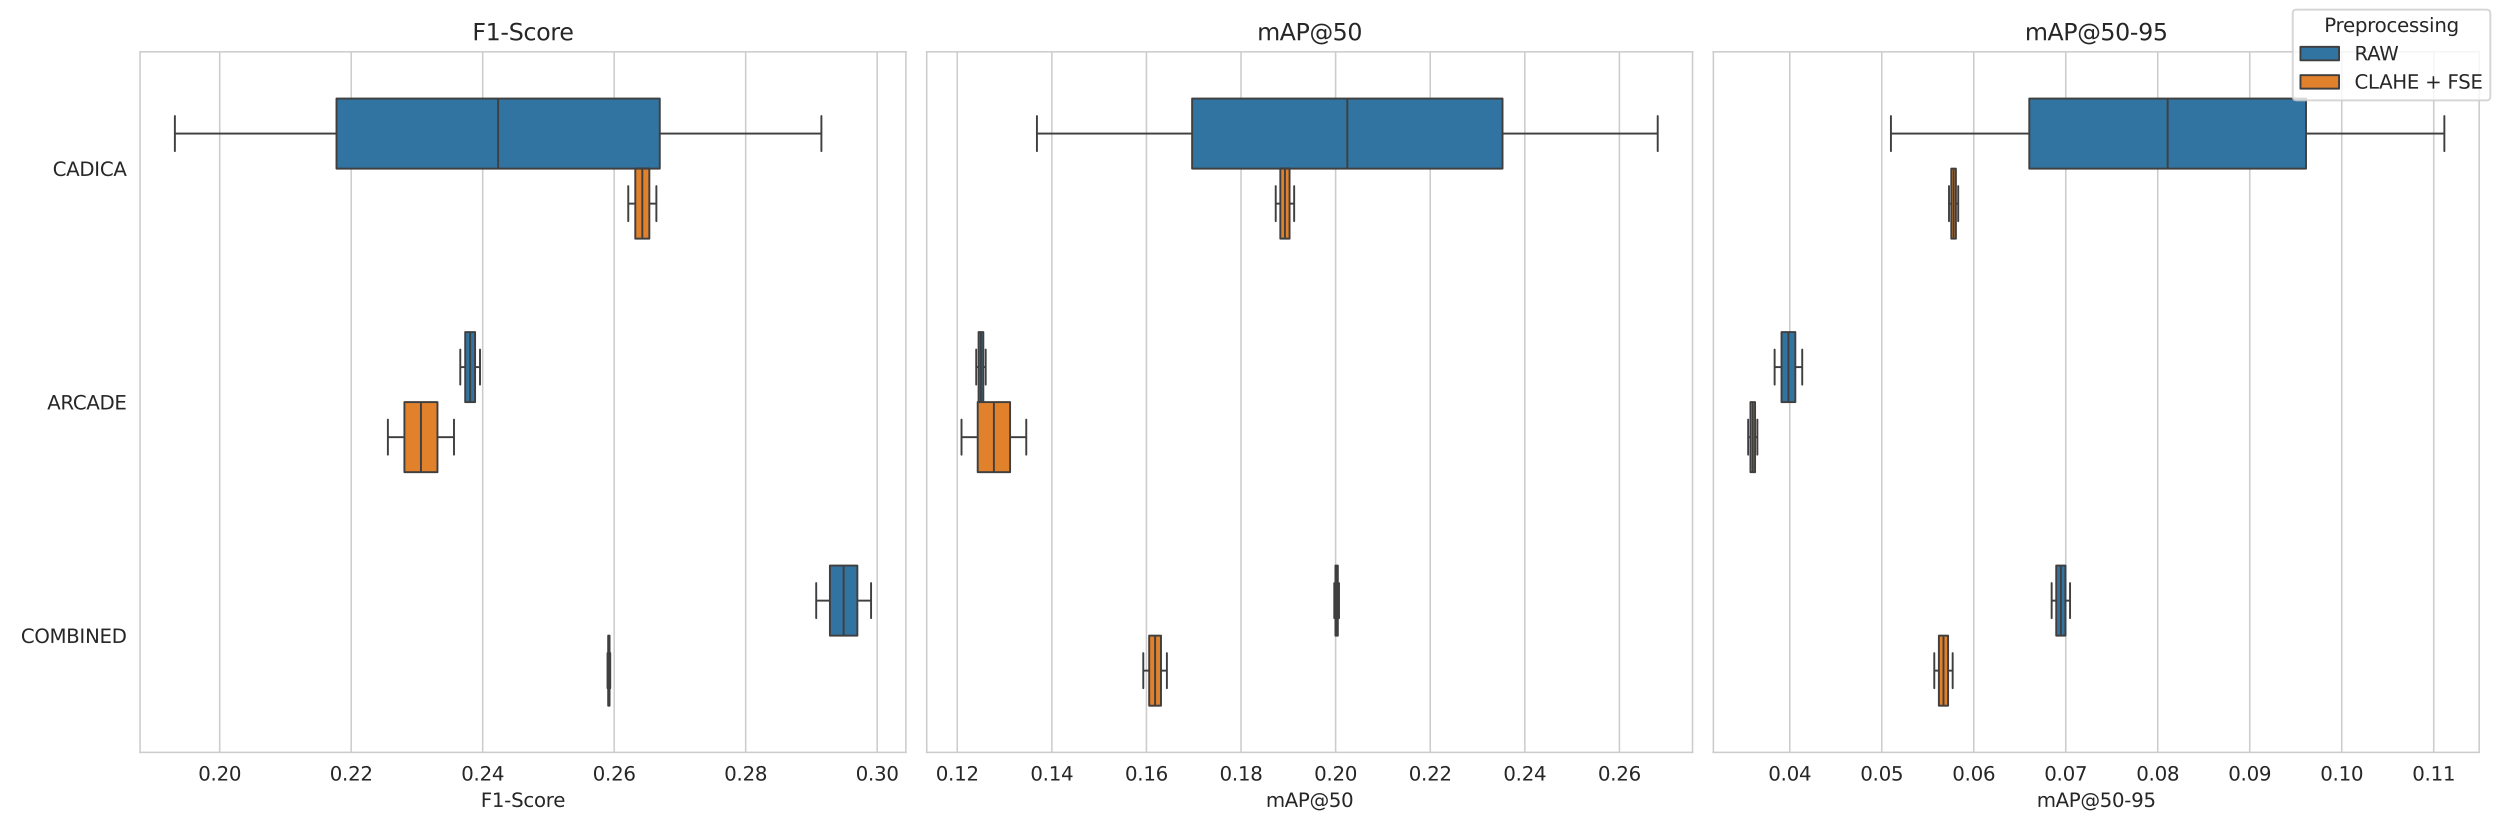 <?xml version="1.0" encoding="utf-8" standalone="no"?>
<!DOCTYPE svg PUBLIC "-//W3C//DTD SVG 1.1//EN"
  "http://www.w3.org/Graphics/SVG/1.1/DTD/svg11.dtd">
<svg xmlns:xlink="http://www.w3.org/1999/xlink" width="1296pt" height="432pt" viewBox="0 0 1296 432" xmlns="http://www.w3.org/2000/svg" version="1.1">
 <defs>
  <style type="text/css">*{stroke-linejoin: round; stroke-linecap: butt}</style>
 </defs>
 <g id="figure_1">
  <g id="patch_1">
   <path d="M 0 432 
L 1296 432 
L 1296 0 
L 0 0 
z
" style="fill: #ffffff"/>
  </g>
  <g id="axes_1">
   <g id="patch_2">
    <path d="M 72.61 390.04 
L 469.607 390.04 
L 469.607 26.88 
L 72.61 26.88 
z
" style="fill: #ffffff"/>
   </g>
   <g id="matplotlib.axis_1">
    <g id="xtick_1">
     <g id="line2d_1">
      <path d="M 113.894 390.04 
L 113.894 26.88 
" clip-path="url(#p08ee25ffa3)" style="fill: none; stroke: #cccccc; stroke-width: 0.8; stroke-linecap: round"/>
     </g>
     <g id="text_1">
      <!-- 0.20 -->
      <g style="fill: #262626" transform="translate(102.761 404.638) scale(0.1 -0.1)">
       <defs>
        <path id="DejaVuSans-30" d="M 2034 4250 
Q 1547 4250 1301 3770 
Q 1056 3291 1056 2328 
Q 1056 1369 1301 889 
Q 1547 409 2034 409 
Q 2525 409 2770 889 
Q 3016 1369 3016 2328 
Q 3016 3291 2770 3770 
Q 2525 4250 2034 4250 
z
M 2034 4750 
Q 2819 4750 3233 4129 
Q 3647 3509 3647 2328 
Q 3647 1150 3233 529 
Q 2819 -91 2034 -91 
Q 1250 -91 836 529 
Q 422 1150 422 2328 
Q 422 3509 836 4129 
Q 1250 4750 2034 4750 
z
" transform="scale(0.016)"/>
        <path id="DejaVuSans-2e" d="M 684 794 
L 1344 794 
L 1344 0 
L 684 0 
L 684 794 
z
" transform="scale(0.016)"/>
        <path id="DejaVuSans-32" d="M 1228 531 
L 3431 531 
L 3431 0 
L 469 0 
L 469 531 
Q 828 903 1448 1529 
Q 2069 2156 2228 2338 
Q 2531 2678 2651 2914 
Q 2772 3150 2772 3378 
Q 2772 3750 2511 3984 
Q 2250 4219 1831 4219 
Q 1534 4219 1204 4116 
Q 875 4013 500 3803 
L 500 4441 
Q 881 4594 1212 4672 
Q 1544 4750 1819 4750 
Q 2544 4750 2975 4387 
Q 3406 4025 3406 3419 
Q 3406 3131 3298 2873 
Q 3191 2616 2906 2266 
Q 2828 2175 2409 1742 
Q 1991 1309 1228 531 
z
" transform="scale(0.016)"/>
       </defs>
       <use xlink:href="#DejaVuSans-30"/>
       <use xlink:href="#DejaVuSans-2e" transform="translate(63.623 0)"/>
       <use xlink:href="#DejaVuSans-32" transform="translate(95.41 0)"/>
       <use xlink:href="#DejaVuSans-30" transform="translate(159.033 0)"/>
      </g>
     </g>
    </g>
    <g id="xtick_2">
     <g id="line2d_2">
      <path d="M 182.059 390.04 
L 182.059 26.88 
" clip-path="url(#p08ee25ffa3)" style="fill: none; stroke: #cccccc; stroke-width: 0.8; stroke-linecap: round"/>
     </g>
     <g id="text_2">
      <!-- 0.22 -->
      <g style="fill: #262626" transform="translate(170.926 404.638) scale(0.1 -0.1)">
       <use xlink:href="#DejaVuSans-30"/>
       <use xlink:href="#DejaVuSans-2e" transform="translate(63.623 0)"/>
       <use xlink:href="#DejaVuSans-32" transform="translate(95.41 0)"/>
       <use xlink:href="#DejaVuSans-32" transform="translate(159.033 0)"/>
      </g>
     </g>
    </g>
    <g id="xtick_3">
     <g id="line2d_3">
      <path d="M 250.225 390.04 
L 250.225 26.88 
" clip-path="url(#p08ee25ffa3)" style="fill: none; stroke: #cccccc; stroke-width: 0.8; stroke-linecap: round"/>
     </g>
     <g id="text_3">
      <!-- 0.24 -->
      <g style="fill: #262626" transform="translate(239.092 404.638) scale(0.1 -0.1)">
       <defs>
        <path id="DejaVuSans-34" d="M 2419 4116 
L 825 1625 
L 2419 1625 
L 2419 4116 
z
M 2253 4666 
L 3047 4666 
L 3047 1625 
L 3713 1625 
L 3713 1100 
L 3047 1100 
L 3047 0 
L 2419 0 
L 2419 1100 
L 313 1100 
L 313 1709 
L 2253 4666 
z
" transform="scale(0.016)"/>
       </defs>
       <use xlink:href="#DejaVuSans-30"/>
       <use xlink:href="#DejaVuSans-2e" transform="translate(63.623 0)"/>
       <use xlink:href="#DejaVuSans-32" transform="translate(95.41 0)"/>
       <use xlink:href="#DejaVuSans-34" transform="translate(159.033 0)"/>
      </g>
     </g>
    </g>
    <g id="xtick_4">
     <g id="line2d_4">
      <path d="M 318.39 390.04 
L 318.39 26.88 
" clip-path="url(#p08ee25ffa3)" style="fill: none; stroke: #cccccc; stroke-width: 0.8; stroke-linecap: round"/>
     </g>
     <g id="text_4">
      <!-- 0.26 -->
      <g style="fill: #262626" transform="translate(307.257 404.638) scale(0.1 -0.1)">
       <defs>
        <path id="DejaVuSans-36" d="M 2113 2584 
Q 1688 2584 1439 2293 
Q 1191 2003 1191 1497 
Q 1191 994 1439 701 
Q 1688 409 2113 409 
Q 2538 409 2786 701 
Q 3034 994 3034 1497 
Q 3034 2003 2786 2293 
Q 2538 2584 2113 2584 
z
M 3366 4563 
L 3366 3988 
Q 3128 4100 2886 4159 
Q 2644 4219 2406 4219 
Q 1781 4219 1451 3797 
Q 1122 3375 1075 2522 
Q 1259 2794 1537 2939 
Q 1816 3084 2150 3084 
Q 2853 3084 3261 2657 
Q 3669 2231 3669 1497 
Q 3669 778 3244 343 
Q 2819 -91 2113 -91 
Q 1303 -91 875 529 
Q 447 1150 447 2328 
Q 447 3434 972 4092 
Q 1497 4750 2381 4750 
Q 2619 4750 2861 4703 
Q 3103 4656 3366 4563 
z
" transform="scale(0.016)"/>
       </defs>
       <use xlink:href="#DejaVuSans-30"/>
       <use xlink:href="#DejaVuSans-2e" transform="translate(63.623 0)"/>
       <use xlink:href="#DejaVuSans-32" transform="translate(95.41 0)"/>
       <use xlink:href="#DejaVuSans-36" transform="translate(159.033 0)"/>
      </g>
     </g>
    </g>
    <g id="xtick_5">
     <g id="line2d_5">
      <path d="M 386.556 390.04 
L 386.556 26.88 
" clip-path="url(#p08ee25ffa3)" style="fill: none; stroke: #cccccc; stroke-width: 0.8; stroke-linecap: round"/>
     </g>
     <g id="text_5">
      <!-- 0.28 -->
      <g style="fill: #262626" transform="translate(375.423 404.638) scale(0.1 -0.1)">
       <defs>
        <path id="DejaVuSans-38" d="M 2034 2216 
Q 1584 2216 1326 1975 
Q 1069 1734 1069 1313 
Q 1069 891 1326 650 
Q 1584 409 2034 409 
Q 2484 409 2743 651 
Q 3003 894 3003 1313 
Q 3003 1734 2745 1975 
Q 2488 2216 2034 2216 
z
M 1403 2484 
Q 997 2584 770 2862 
Q 544 3141 544 3541 
Q 544 4100 942 4425 
Q 1341 4750 2034 4750 
Q 2731 4750 3128 4425 
Q 3525 4100 3525 3541 
Q 3525 3141 3298 2862 
Q 3072 2584 2669 2484 
Q 3125 2378 3379 2068 
Q 3634 1759 3634 1313 
Q 3634 634 3220 271 
Q 2806 -91 2034 -91 
Q 1263 -91 848 271 
Q 434 634 434 1313 
Q 434 1759 690 2068 
Q 947 2378 1403 2484 
z
M 1172 3481 
Q 1172 3119 1398 2916 
Q 1625 2713 2034 2713 
Q 2441 2713 2670 2916 
Q 2900 3119 2900 3481 
Q 2900 3844 2670 4047 
Q 2441 4250 2034 4250 
Q 1625 4250 1398 4047 
Q 1172 3844 1172 3481 
z
" transform="scale(0.016)"/>
       </defs>
       <use xlink:href="#DejaVuSans-30"/>
       <use xlink:href="#DejaVuSans-2e" transform="translate(63.623 0)"/>
       <use xlink:href="#DejaVuSans-32" transform="translate(95.41 0)"/>
       <use xlink:href="#DejaVuSans-38" transform="translate(159.033 0)"/>
      </g>
     </g>
    </g>
    <g id="xtick_6">
     <g id="line2d_6">
      <path d="M 454.721 390.04 
L 454.721 26.88 
" clip-path="url(#p08ee25ffa3)" style="fill: none; stroke: #cccccc; stroke-width: 0.8; stroke-linecap: round"/>
     </g>
     <g id="text_6">
      <!-- 0.30 -->
      <g style="fill: #262626" transform="translate(443.588 404.638) scale(0.1 -0.1)">
       <defs>
        <path id="DejaVuSans-33" d="M 2597 2516 
Q 3050 2419 3304 2112 
Q 3559 1806 3559 1356 
Q 3559 666 3084 287 
Q 2609 -91 1734 -91 
Q 1441 -91 1130 -33 
Q 819 25 488 141 
L 488 750 
Q 750 597 1062 519 
Q 1375 441 1716 441 
Q 2309 441 2620 675 
Q 2931 909 2931 1356 
Q 2931 1769 2642 2001 
Q 2353 2234 1838 2234 
L 1294 2234 
L 1294 2753 
L 1863 2753 
Q 2328 2753 2575 2939 
Q 2822 3125 2822 3475 
Q 2822 3834 2567 4026 
Q 2313 4219 1838 4219 
Q 1578 4219 1281 4162 
Q 984 4106 628 3988 
L 628 4550 
Q 988 4650 1302 4700 
Q 1616 4750 1894 4750 
Q 2613 4750 3031 4423 
Q 3450 4097 3450 3541 
Q 3450 3153 3228 2886 
Q 3006 2619 2597 2516 
z
" transform="scale(0.016)"/>
       </defs>
       <use xlink:href="#DejaVuSans-30"/>
       <use xlink:href="#DejaVuSans-2e" transform="translate(63.623 0)"/>
       <use xlink:href="#DejaVuSans-33" transform="translate(95.41 0)"/>
       <use xlink:href="#DejaVuSans-30" transform="translate(159.033 0)"/>
      </g>
     </g>
    </g>
    <g id="text_7">
     <!-- F1-Score -->
     <g style="fill: #262626" transform="translate(249.245 418.317) scale(0.1 -0.1)">
      <defs>
       <path id="DejaVuSans-46" d="M 628 4666 
L 3309 4666 
L 3309 4134 
L 1259 4134 
L 1259 2759 
L 3109 2759 
L 3109 2228 
L 1259 2228 
L 1259 0 
L 628 0 
L 628 4666 
z
" transform="scale(0.016)"/>
       <path id="DejaVuSans-31" d="M 794 531 
L 1825 531 
L 1825 4091 
L 703 3866 
L 703 4441 
L 1819 4666 
L 2450 4666 
L 2450 531 
L 3481 531 
L 3481 0 
L 794 0 
L 794 531 
z
" transform="scale(0.016)"/>
       <path id="DejaVuSans-2d" d="M 313 2009 
L 1997 2009 
L 1997 1497 
L 313 1497 
L 313 2009 
z
" transform="scale(0.016)"/>
       <path id="DejaVuSans-53" d="M 3425 4513 
L 3425 3897 
Q 3066 4069 2747 4153 
Q 2428 4238 2131 4238 
Q 1616 4238 1336 4038 
Q 1056 3838 1056 3469 
Q 1056 3159 1242 3001 
Q 1428 2844 1947 2747 
L 2328 2669 
Q 3034 2534 3370 2195 
Q 3706 1856 3706 1288 
Q 3706 609 3251 259 
Q 2797 -91 1919 -91 
Q 1588 -91 1214 -16 
Q 841 59 441 206 
L 441 856 
Q 825 641 1194 531 
Q 1563 422 1919 422 
Q 2459 422 2753 634 
Q 3047 847 3047 1241 
Q 3047 1584 2836 1778 
Q 2625 1972 2144 2069 
L 1759 2144 
Q 1053 2284 737 2584 
Q 422 2884 422 3419 
Q 422 4038 858 4394 
Q 1294 4750 2059 4750 
Q 2388 4750 2728 4690 
Q 3069 4631 3425 4513 
z
" transform="scale(0.016)"/>
       <path id="DejaVuSans-63" d="M 3122 3366 
L 3122 2828 
Q 2878 2963 2633 3030 
Q 2388 3097 2138 3097 
Q 1578 3097 1268 2742 
Q 959 2388 959 1747 
Q 959 1106 1268 751 
Q 1578 397 2138 397 
Q 2388 397 2633 464 
Q 2878 531 3122 666 
L 3122 134 
Q 2881 22 2623 -34 
Q 2366 -91 2075 -91 
Q 1284 -91 818 406 
Q 353 903 353 1747 
Q 353 2603 823 3093 
Q 1294 3584 2113 3584 
Q 2378 3584 2631 3529 
Q 2884 3475 3122 3366 
z
" transform="scale(0.016)"/>
       <path id="DejaVuSans-6f" d="M 1959 3097 
Q 1497 3097 1228 2736 
Q 959 2375 959 1747 
Q 959 1119 1226 758 
Q 1494 397 1959 397 
Q 2419 397 2687 759 
Q 2956 1122 2956 1747 
Q 2956 2369 2687 2733 
Q 2419 3097 1959 3097 
z
M 1959 3584 
Q 2709 3584 3137 3096 
Q 3566 2609 3566 1747 
Q 3566 888 3137 398 
Q 2709 -91 1959 -91 
Q 1206 -91 779 398 
Q 353 888 353 1747 
Q 353 2609 779 3096 
Q 1206 3584 1959 3584 
z
" transform="scale(0.016)"/>
       <path id="DejaVuSans-72" d="M 2631 2963 
Q 2534 3019 2420 3045 
Q 2306 3072 2169 3072 
Q 1681 3072 1420 2755 
Q 1159 2438 1159 1844 
L 1159 0 
L 581 0 
L 581 3500 
L 1159 3500 
L 1159 2956 
Q 1341 3275 1631 3429 
Q 1922 3584 2338 3584 
Q 2397 3584 2469 3576 
Q 2541 3569 2628 3553 
L 2631 2963 
z
" transform="scale(0.016)"/>
       <path id="DejaVuSans-65" d="M 3597 1894 
L 3597 1613 
L 953 1613 
Q 991 1019 1311 708 
Q 1631 397 2203 397 
Q 2534 397 2845 478 
Q 3156 559 3463 722 
L 3463 178 
Q 3153 47 2828 -22 
Q 2503 -91 2169 -91 
Q 1331 -91 842 396 
Q 353 884 353 1716 
Q 353 2575 817 3079 
Q 1281 3584 2069 3584 
Q 2775 3584 3186 3129 
Q 3597 2675 3597 1894 
z
M 3022 2063 
Q 3016 2534 2758 2815 
Q 2500 3097 2075 3097 
Q 1594 3097 1305 2825 
Q 1016 2553 972 2059 
L 3022 2063 
z
" transform="scale(0.016)"/>
      </defs>
      <use xlink:href="#DejaVuSans-46"/>
      <use xlink:href="#DejaVuSans-31" transform="translate(57.52 0)"/>
      <use xlink:href="#DejaVuSans-2d" transform="translate(121.143 0)"/>
      <use xlink:href="#DejaVuSans-53" transform="translate(157.227 0)"/>
      <use xlink:href="#DejaVuSans-63" transform="translate(220.703 0)"/>
      <use xlink:href="#DejaVuSans-6f" transform="translate(275.684 0)"/>
      <use xlink:href="#DejaVuSans-72" transform="translate(336.865 0)"/>
      <use xlink:href="#DejaVuSans-65" transform="translate(375.729 0)"/>
     </g>
    </g>
   </g>
   <g id="matplotlib.axis_2">
    <g id="ytick_1">
     <g id="text_8">
      <!-- CADICA -->
      <g style="fill: #262626" transform="translate(27.313 91.206) scale(0.1 -0.1)">
       <defs>
        <path id="DejaVuSans-43" d="M 4122 4306 
L 4122 3641 
Q 3803 3938 3442 4084 
Q 3081 4231 2675 4231 
Q 1875 4231 1450 3742 
Q 1025 3253 1025 2328 
Q 1025 1406 1450 917 
Q 1875 428 2675 428 
Q 3081 428 3442 575 
Q 3803 722 4122 1019 
L 4122 359 
Q 3791 134 3420 21 
Q 3050 -91 2638 -91 
Q 1578 -91 968 557 
Q 359 1206 359 2328 
Q 359 3453 968 4101 
Q 1578 4750 2638 4750 
Q 3056 4750 3426 4639 
Q 3797 4528 4122 4306 
z
" transform="scale(0.016)"/>
        <path id="DejaVuSans-41" d="M 2188 4044 
L 1331 1722 
L 3047 1722 
L 2188 4044 
z
M 1831 4666 
L 2547 4666 
L 4325 0 
L 3669 0 
L 3244 1197 
L 1141 1197 
L 716 0 
L 50 0 
L 1831 4666 
z
" transform="scale(0.016)"/>
        <path id="DejaVuSans-44" d="M 1259 4147 
L 1259 519 
L 2022 519 
Q 2988 519 3436 956 
Q 3884 1394 3884 2338 
Q 3884 3275 3436 3711 
Q 2988 4147 2022 4147 
L 1259 4147 
z
M 628 4666 
L 1925 4666 
Q 3281 4666 3915 4102 
Q 4550 3538 4550 2338 
Q 4550 1131 3912 565 
Q 3275 0 1925 0 
L 628 0 
L 628 4666 
z
" transform="scale(0.016)"/>
        <path id="DejaVuSans-49" d="M 628 4666 
L 1259 4666 
L 1259 0 
L 628 0 
L 628 4666 
z
" transform="scale(0.016)"/>
       </defs>
       <use xlink:href="#DejaVuSans-43"/>
       <use xlink:href="#DejaVuSans-41" transform="translate(69.824 0)"/>
       <use xlink:href="#DejaVuSans-44" transform="translate(138.232 0)"/>
       <use xlink:href="#DejaVuSans-49" transform="translate(215.234 0)"/>
       <use xlink:href="#DejaVuSans-43" transform="translate(244.727 0)"/>
       <use xlink:href="#DejaVuSans-41" transform="translate(314.551 0)"/>
      </g>
     </g>
    </g>
    <g id="ytick_2">
     <g id="text_9">
      <!-- ARCADE -->
      <g style="fill: #262626" transform="translate(24.479 212.259) scale(0.1 -0.1)">
       <defs>
        <path id="DejaVuSans-52" d="M 2841 2188 
Q 3044 2119 3236 1894 
Q 3428 1669 3622 1275 
L 4263 0 
L 3584 0 
L 2988 1197 
Q 2756 1666 2539 1819 
Q 2322 1972 1947 1972 
L 1259 1972 
L 1259 0 
L 628 0 
L 628 4666 
L 2053 4666 
Q 2853 4666 3247 4331 
Q 3641 3997 3641 3322 
Q 3641 2881 3436 2590 
Q 3231 2300 2841 2188 
z
M 1259 4147 
L 1259 2491 
L 2053 2491 
Q 2509 2491 2742 2702 
Q 2975 2913 2975 3322 
Q 2975 3731 2742 3939 
Q 2509 4147 2053 4147 
L 1259 4147 
z
" transform="scale(0.016)"/>
        <path id="DejaVuSans-45" d="M 628 4666 
L 3578 4666 
L 3578 4134 
L 1259 4134 
L 1259 2753 
L 3481 2753 
L 3481 2222 
L 1259 2222 
L 1259 531 
L 3634 531 
L 3634 0 
L 628 0 
L 628 4666 
z
" transform="scale(0.016)"/>
       </defs>
       <use xlink:href="#DejaVuSans-41"/>
       <use xlink:href="#DejaVuSans-52" transform="translate(68.408 0)"/>
       <use xlink:href="#DejaVuSans-43" transform="translate(132.891 0)"/>
       <use xlink:href="#DejaVuSans-41" transform="translate(202.715 0)"/>
       <use xlink:href="#DejaVuSans-44" transform="translate(271.123 0)"/>
       <use xlink:href="#DejaVuSans-45" transform="translate(348.125 0)"/>
      </g>
     </g>
    </g>
    <g id="ytick_3">
     <g id="text_10">
      <!-- COMBINED -->
      <g style="fill: #262626" transform="translate(10.816 333.313) scale(0.1 -0.1)">
       <defs>
        <path id="DejaVuSans-4f" d="M 2522 4238 
Q 1834 4238 1429 3725 
Q 1025 3213 1025 2328 
Q 1025 1447 1429 934 
Q 1834 422 2522 422 
Q 3209 422 3611 934 
Q 4013 1447 4013 2328 
Q 4013 3213 3611 3725 
Q 3209 4238 2522 4238 
z
M 2522 4750 
Q 3503 4750 4090 4092 
Q 4678 3434 4678 2328 
Q 4678 1225 4090 567 
Q 3503 -91 2522 -91 
Q 1538 -91 948 565 
Q 359 1222 359 2328 
Q 359 3434 948 4092 
Q 1538 4750 2522 4750 
z
" transform="scale(0.016)"/>
        <path id="DejaVuSans-4d" d="M 628 4666 
L 1569 4666 
L 2759 1491 
L 3956 4666 
L 4897 4666 
L 4897 0 
L 4281 0 
L 4281 4097 
L 3078 897 
L 2444 897 
L 1241 4097 
L 1241 0 
L 628 0 
L 628 4666 
z
" transform="scale(0.016)"/>
        <path id="DejaVuSans-42" d="M 1259 2228 
L 1259 519 
L 2272 519 
Q 2781 519 3026 730 
Q 3272 941 3272 1375 
Q 3272 1813 3026 2020 
Q 2781 2228 2272 2228 
L 1259 2228 
z
M 1259 4147 
L 1259 2741 
L 2194 2741 
Q 2656 2741 2882 2914 
Q 3109 3088 3109 3444 
Q 3109 3797 2882 3972 
Q 2656 4147 2194 4147 
L 1259 4147 
z
M 628 4666 
L 2241 4666 
Q 2963 4666 3353 4366 
Q 3744 4066 3744 3513 
Q 3744 3084 3544 2831 
Q 3344 2578 2956 2516 
Q 3422 2416 3680 2098 
Q 3938 1781 3938 1306 
Q 3938 681 3513 340 
Q 3088 0 2303 0 
L 628 0 
L 628 4666 
z
" transform="scale(0.016)"/>
        <path id="DejaVuSans-4e" d="M 628 4666 
L 1478 4666 
L 3547 763 
L 3547 4666 
L 4159 4666 
L 4159 0 
L 3309 0 
L 1241 3903 
L 1241 0 
L 628 0 
L 628 4666 
z
" transform="scale(0.016)"/>
       </defs>
       <use xlink:href="#DejaVuSans-43"/>
       <use xlink:href="#DejaVuSans-4f" transform="translate(69.824 0)"/>
       <use xlink:href="#DejaVuSans-4d" transform="translate(148.535 0)"/>
       <use xlink:href="#DejaVuSans-42" transform="translate(234.814 0)"/>
       <use xlink:href="#DejaVuSans-49" transform="translate(303.418 0)"/>
       <use xlink:href="#DejaVuSans-4e" transform="translate(332.91 0)"/>
       <use xlink:href="#DejaVuSans-45" transform="translate(407.715 0)"/>
       <use xlink:href="#DejaVuSans-44" transform="translate(470.898 0)"/>
      </g>
     </g>
    </g>
   </g>
   <g id="patch_3">
    <path d="M -567.762 87.407 
L -567.762 87.407 
L -567.762 87.407 
L -567.762 87.407 
z
" clip-path="url(#p08ee25ffa3)" style="fill: #3274a1; stroke: #3f3f3f; stroke-linejoin: miter"/>
   </g>
   <g id="patch_4">
    <path d="M -567.762 87.407 
L -567.762 87.407 
L -567.762 87.407 
L -567.762 87.407 
z
" clip-path="url(#p08ee25ffa3)" style="fill: #e1812c; stroke: #3f3f3f; stroke-linejoin: miter"/>
   </g>
   <g id="patch_5">
    <path d="M 174.444 51.091 
L 174.444 87.407 
L 342.021 87.407 
L 342.021 51.091 
L 174.444 51.091 
z
" clip-path="url(#p08ee25ffa3)" style="fill: #3274a1; stroke: #3f3f3f; stroke-linejoin: miter"/>
   </g>
   <g id="line2d_7">
    <path d="M 174.444 69.249 
L 90.655 69.249 
" clip-path="url(#p08ee25ffa3)" style="fill: none; stroke: #3f3f3f"/>
   </g>
   <g id="line2d_8">
    <path d="M 342.021 69.249 
L 425.81 69.249 
" clip-path="url(#p08ee25ffa3)" style="fill: none; stroke: #3f3f3f"/>
   </g>
   <g id="line2d_9">
    <path d="M 90.655 60.17 
L 90.655 78.328 
" clip-path="url(#p08ee25ffa3)" style="fill: none; stroke: #3f3f3f; stroke-linecap: round"/>
   </g>
   <g id="line2d_10">
    <path d="M 425.81 60.17 
L 425.81 78.328 
" clip-path="url(#p08ee25ffa3)" style="fill: none; stroke: #3f3f3f; stroke-linecap: round"/>
   </g>
   <g id="patch_6">
    <path d="M 241.167 172.144 
L 241.167 208.46 
L 246.28 208.46 
L 246.28 172.144 
L 241.167 172.144 
z
" clip-path="url(#p08ee25ffa3)" style="fill: #3274a1; stroke: #3f3f3f; stroke-linejoin: miter"/>
   </g>
   <g id="line2d_11">
    <path d="M 241.167 190.302 
L 238.611 190.302 
" clip-path="url(#p08ee25ffa3)" style="fill: none; stroke: #3f3f3f"/>
   </g>
   <g id="line2d_12">
    <path d="M 246.28 190.302 
L 248.836 190.302 
" clip-path="url(#p08ee25ffa3)" style="fill: none; stroke: #3f3f3f"/>
   </g>
   <g id="line2d_13">
    <path d="M 238.611 181.223 
L 238.611 199.381 
" clip-path="url(#p08ee25ffa3)" style="fill: none; stroke: #3f3f3f; stroke-linecap: round"/>
   </g>
   <g id="line2d_14">
    <path d="M 248.836 181.223 
L 248.836 199.381 
" clip-path="url(#p08ee25ffa3)" style="fill: none; stroke: #3f3f3f; stroke-linecap: round"/>
   </g>
   <g id="patch_7">
    <path d="M 430.232 293.197 
L 430.232 329.513 
L 444.452 329.513 
L 444.452 293.197 
L 430.232 293.197 
z
" clip-path="url(#p08ee25ffa3)" style="fill: #3274a1; stroke: #3f3f3f; stroke-linejoin: miter"/>
   </g>
   <g id="line2d_15">
    <path d="M 430.232 311.355 
L 423.122 311.355 
" clip-path="url(#p08ee25ffa3)" style="fill: none; stroke: #3f3f3f"/>
   </g>
   <g id="line2d_16">
    <path d="M 444.452 311.355 
L 451.561 311.355 
" clip-path="url(#p08ee25ffa3)" style="fill: none; stroke: #3f3f3f"/>
   </g>
   <g id="line2d_17">
    <path d="M 423.122 302.276 
L 423.122 320.434 
" clip-path="url(#p08ee25ffa3)" style="fill: none; stroke: #3f3f3f; stroke-linecap: round"/>
   </g>
   <g id="line2d_18">
    <path d="M 451.561 302.276 
L 451.561 320.434 
" clip-path="url(#p08ee25ffa3)" style="fill: none; stroke: #3f3f3f; stroke-linecap: round"/>
   </g>
   <g id="patch_8">
    <path d="M 329.333 87.407 
L 329.333 123.723 
L 336.619 123.723 
L 336.619 87.407 
L 329.333 87.407 
z
" clip-path="url(#p08ee25ffa3)" style="fill: #e1812c; stroke: #3f3f3f; stroke-linejoin: miter"/>
   </g>
   <g id="line2d_19">
    <path d="M 329.333 105.565 
L 325.69 105.565 
" clip-path="url(#p08ee25ffa3)" style="fill: none; stroke: #3f3f3f"/>
   </g>
   <g id="line2d_20">
    <path d="M 336.619 105.565 
L 340.262 105.565 
" clip-path="url(#p08ee25ffa3)" style="fill: none; stroke: #3f3f3f"/>
   </g>
   <g id="line2d_21">
    <path d="M 325.69 96.486 
L 325.69 114.644 
" clip-path="url(#p08ee25ffa3)" style="fill: none; stroke: #3f3f3f; stroke-linecap: round"/>
   </g>
   <g id="line2d_22">
    <path d="M 340.262 96.486 
L 340.262 114.644 
" clip-path="url(#p08ee25ffa3)" style="fill: none; stroke: #3f3f3f; stroke-linecap: round"/>
   </g>
   <g id="patch_9">
    <path d="M 209.648 208.46 
L 209.648 244.776 
L 226.78 244.776 
L 226.78 208.46 
L 209.648 208.46 
z
" clip-path="url(#p08ee25ffa3)" style="fill: #e1812c; stroke: #3f3f3f; stroke-linejoin: miter"/>
   </g>
   <g id="line2d_23">
    <path d="M 209.648 226.618 
L 201.081 226.618 
" clip-path="url(#p08ee25ffa3)" style="fill: none; stroke: #3f3f3f"/>
   </g>
   <g id="line2d_24">
    <path d="M 226.78 226.618 
L 235.347 226.618 
" clip-path="url(#p08ee25ffa3)" style="fill: none; stroke: #3f3f3f"/>
   </g>
   <g id="line2d_25">
    <path d="M 201.081 217.539 
L 201.081 235.697 
" clip-path="url(#p08ee25ffa3)" style="fill: none; stroke: #3f3f3f; stroke-linecap: round"/>
   </g>
   <g id="line2d_26">
    <path d="M 235.347 217.539 
L 235.347 235.697 
" clip-path="url(#p08ee25ffa3)" style="fill: none; stroke: #3f3f3f; stroke-linecap: round"/>
   </g>
   <g id="patch_10">
    <path d="M 315.294 329.513 
L 315.294 365.829 
L 315.993 365.829 
L 315.993 329.513 
L 315.294 329.513 
z
" clip-path="url(#p08ee25ffa3)" style="fill: #e1812c; stroke: #3f3f3f; stroke-linejoin: miter"/>
   </g>
   <g id="line2d_27">
    <path d="M 315.294 347.671 
L 314.945 347.671 
" clip-path="url(#p08ee25ffa3)" style="fill: none; stroke: #3f3f3f"/>
   </g>
   <g id="line2d_28">
    <path d="M 315.993 347.671 
L 316.342 347.671 
" clip-path="url(#p08ee25ffa3)" style="fill: none; stroke: #3f3f3f"/>
   </g>
   <g id="line2d_29">
    <path d="M 314.945 338.592 
L 314.945 356.75 
" clip-path="url(#p08ee25ffa3)" style="fill: none; stroke: #3f3f3f; stroke-linecap: round"/>
   </g>
   <g id="line2d_30">
    <path d="M 316.342 338.592 
L 316.342 356.75 
" clip-path="url(#p08ee25ffa3)" style="fill: none; stroke: #3f3f3f; stroke-linecap: round"/>
   </g>
   <g id="line2d_31">
    <path d="M 258.233 51.091 
L 258.233 87.407 
" clip-path="url(#p08ee25ffa3)" style="fill: none; stroke: #3f3f3f"/>
   </g>
   <g id="line2d_32">
    <path d="M 243.724 172.144 
L 243.724 208.46 
" clip-path="url(#p08ee25ffa3)" style="fill: none; stroke: #3f3f3f"/>
   </g>
   <g id="line2d_33">
    <path d="M 437.342 293.197 
L 437.342 329.513 
" clip-path="url(#p08ee25ffa3)" style="fill: none; stroke: #3f3f3f"/>
   </g>
   <g id="line2d_34">
    <path d="M 332.976 87.407 
L 332.976 123.723 
" clip-path="url(#p08ee25ffa3)" style="fill: none; stroke: #3f3f3f"/>
   </g>
   <g id="line2d_35">
    <path d="M 218.214 208.46 
L 218.214 244.776 
" clip-path="url(#p08ee25ffa3)" style="fill: none; stroke: #3f3f3f"/>
   </g>
   <g id="line2d_36">
    <path d="M 315.643 329.513 
L 315.643 365.829 
" clip-path="url(#p08ee25ffa3)" style="fill: none; stroke: #3f3f3f"/>
   </g>
   <g id="patch_11">
    <path d="M 72.61 390.04 
L 72.61 26.88 
" style="fill: none; stroke: #cccccc; stroke-width: 0.8; stroke-linejoin: miter; stroke-linecap: square"/>
   </g>
   <g id="patch_12">
    <path d="M 469.607 390.04 
L 469.607 26.88 
" style="fill: none; stroke: #cccccc; stroke-width: 0.8; stroke-linejoin: miter; stroke-linecap: square"/>
   </g>
   <g id="patch_13">
    <path d="M 72.61 390.04 
L 469.607 390.04 
" style="fill: none; stroke: #cccccc; stroke-width: 0.8; stroke-linejoin: miter; stroke-linecap: square"/>
   </g>
   <g id="patch_14">
    <path d="M 72.61 26.88 
L 469.607 26.88 
" style="fill: none; stroke: #cccccc; stroke-width: 0.8; stroke-linejoin: miter; stroke-linecap: square"/>
   </g>
   <g id="text_11">
    <!-- F1-Score -->
    <g style="fill: #262626" transform="translate(244.872 20.88) scale(0.12 -0.12)">
     <use xlink:href="#DejaVuSans-46"/>
     <use xlink:href="#DejaVuSans-31" transform="translate(57.52 0)"/>
     <use xlink:href="#DejaVuSans-2d" transform="translate(121.143 0)"/>
     <use xlink:href="#DejaVuSans-53" transform="translate(157.227 0)"/>
     <use xlink:href="#DejaVuSans-63" transform="translate(220.703 0)"/>
     <use xlink:href="#DejaVuSans-6f" transform="translate(275.684 0)"/>
     <use xlink:href="#DejaVuSans-72" transform="translate(336.865 0)"/>
     <use xlink:href="#DejaVuSans-65" transform="translate(375.729 0)"/>
    </g>
   </g>
  </g>
  <g id="axes_2">
   <g id="patch_15">
    <path d="M 480.407 390.04 
L 877.403 390.04 
L 877.403 26.88 
L 480.407 26.88 
z
" style="fill: #ffffff"/>
   </g>
   <g id="matplotlib.axis_3">
    <g id="xtick_7">
     <g id="line2d_37">
      <path d="M 496.241 390.04 
L 496.241 26.88 
" clip-path="url(#p842e4cb16c)" style="fill: none; stroke: #cccccc; stroke-width: 0.8; stroke-linecap: round"/>
     </g>
     <g id="text_12">
      <!-- 0.12 -->
      <g style="fill: #262626" transform="translate(485.109 404.638) scale(0.1 -0.1)">
       <use xlink:href="#DejaVuSans-30"/>
       <use xlink:href="#DejaVuSans-2e" transform="translate(63.623 0)"/>
       <use xlink:href="#DejaVuSans-31" transform="translate(95.41 0)"/>
       <use xlink:href="#DejaVuSans-32" transform="translate(159.033 0)"/>
      </g>
     </g>
    </g>
    <g id="xtick_8">
     <g id="line2d_38">
      <path d="M 545.278 390.04 
L 545.278 26.88 
" clip-path="url(#p842e4cb16c)" style="fill: none; stroke: #cccccc; stroke-width: 0.8; stroke-linecap: round"/>
     </g>
     <g id="text_13">
      <!-- 0.14 -->
      <g style="fill: #262626" transform="translate(534.145 404.638) scale(0.1 -0.1)">
       <use xlink:href="#DejaVuSans-30"/>
       <use xlink:href="#DejaVuSans-2e" transform="translate(63.623 0)"/>
       <use xlink:href="#DejaVuSans-31" transform="translate(95.41 0)"/>
       <use xlink:href="#DejaVuSans-34" transform="translate(159.033 0)"/>
      </g>
     </g>
    </g>
    <g id="xtick_9">
     <g id="line2d_39">
      <path d="M 594.315 390.04 
L 594.315 26.88 
" clip-path="url(#p842e4cb16c)" style="fill: none; stroke: #cccccc; stroke-width: 0.8; stroke-linecap: round"/>
     </g>
     <g id="text_14">
      <!-- 0.16 -->
      <g style="fill: #262626" transform="translate(583.182 404.638) scale(0.1 -0.1)">
       <use xlink:href="#DejaVuSans-30"/>
       <use xlink:href="#DejaVuSans-2e" transform="translate(63.623 0)"/>
       <use xlink:href="#DejaVuSans-31" transform="translate(95.41 0)"/>
       <use xlink:href="#DejaVuSans-36" transform="translate(159.033 0)"/>
      </g>
     </g>
    </g>
    <g id="xtick_10">
     <g id="line2d_40">
      <path d="M 643.351 390.04 
L 643.351 26.88 
" clip-path="url(#p842e4cb16c)" style="fill: none; stroke: #cccccc; stroke-width: 0.8; stroke-linecap: round"/>
     </g>
     <g id="text_15">
      <!-- 0.18 -->
      <g style="fill: #262626" transform="translate(632.219 404.638) scale(0.1 -0.1)">
       <use xlink:href="#DejaVuSans-30"/>
       <use xlink:href="#DejaVuSans-2e" transform="translate(63.623 0)"/>
       <use xlink:href="#DejaVuSans-31" transform="translate(95.41 0)"/>
       <use xlink:href="#DejaVuSans-38" transform="translate(159.033 0)"/>
      </g>
     </g>
    </g>
    <g id="xtick_11">
     <g id="line2d_41">
      <path d="M 692.388 390.04 
L 692.388 26.88 
" clip-path="url(#p842e4cb16c)" style="fill: none; stroke: #cccccc; stroke-width: 0.8; stroke-linecap: round"/>
     </g>
     <g id="text_16">
      <!-- 0.20 -->
      <g style="fill: #262626" transform="translate(681.255 404.638) scale(0.1 -0.1)">
       <use xlink:href="#DejaVuSans-30"/>
       <use xlink:href="#DejaVuSans-2e" transform="translate(63.623 0)"/>
       <use xlink:href="#DejaVuSans-32" transform="translate(95.41 0)"/>
       <use xlink:href="#DejaVuSans-30" transform="translate(159.033 0)"/>
      </g>
     </g>
    </g>
    <g id="xtick_12">
     <g id="line2d_42">
      <path d="M 741.425 390.04 
L 741.425 26.88 
" clip-path="url(#p842e4cb16c)" style="fill: none; stroke: #cccccc; stroke-width: 0.8; stroke-linecap: round"/>
     </g>
     <g id="text_17">
      <!-- 0.22 -->
      <g style="fill: #262626" transform="translate(730.292 404.638) scale(0.1 -0.1)">
       <use xlink:href="#DejaVuSans-30"/>
       <use xlink:href="#DejaVuSans-2e" transform="translate(63.623 0)"/>
       <use xlink:href="#DejaVuSans-32" transform="translate(95.41 0)"/>
       <use xlink:href="#DejaVuSans-32" transform="translate(159.033 0)"/>
      </g>
     </g>
    </g>
    <g id="xtick_13">
     <g id="line2d_43">
      <path d="M 790.461 390.04 
L 790.461 26.88 
" clip-path="url(#p842e4cb16c)" style="fill: none; stroke: #cccccc; stroke-width: 0.8; stroke-linecap: round"/>
     </g>
     <g id="text_18">
      <!-- 0.24 -->
      <g style="fill: #262626" transform="translate(779.328 404.638) scale(0.1 -0.1)">
       <use xlink:href="#DejaVuSans-30"/>
       <use xlink:href="#DejaVuSans-2e" transform="translate(63.623 0)"/>
       <use xlink:href="#DejaVuSans-32" transform="translate(95.41 0)"/>
       <use xlink:href="#DejaVuSans-34" transform="translate(159.033 0)"/>
      </g>
     </g>
    </g>
    <g id="xtick_14">
     <g id="line2d_44">
      <path d="M 839.498 390.04 
L 839.498 26.88 
" clip-path="url(#p842e4cb16c)" style="fill: none; stroke: #cccccc; stroke-width: 0.8; stroke-linecap: round"/>
     </g>
     <g id="text_19">
      <!-- 0.26 -->
      <g style="fill: #262626" transform="translate(828.365 404.638) scale(0.1 -0.1)">
       <use xlink:href="#DejaVuSans-30"/>
       <use xlink:href="#DejaVuSans-2e" transform="translate(63.623 0)"/>
       <use xlink:href="#DejaVuSans-32" transform="translate(95.41 0)"/>
       <use xlink:href="#DejaVuSans-36" transform="translate(159.033 0)"/>
      </g>
     </g>
    </g>
    <g id="text_20">
     <!-- mAP@50 -->
     <g style="fill: #262626" transform="translate(656.237 418.317) scale(0.1 -0.1)">
      <defs>
       <path id="DejaVuSans-6d" d="M 3328 2828 
Q 3544 3216 3844 3400 
Q 4144 3584 4550 3584 
Q 5097 3584 5394 3201 
Q 5691 2819 5691 2113 
L 5691 0 
L 5113 0 
L 5113 2094 
Q 5113 2597 4934 2840 
Q 4756 3084 4391 3084 
Q 3944 3084 3684 2787 
Q 3425 2491 3425 1978 
L 3425 0 
L 2847 0 
L 2847 2094 
Q 2847 2600 2669 2842 
Q 2491 3084 2119 3084 
Q 1678 3084 1418 2786 
Q 1159 2488 1159 1978 
L 1159 0 
L 581 0 
L 581 3500 
L 1159 3500 
L 1159 2956 
Q 1356 3278 1631 3431 
Q 1906 3584 2284 3584 
Q 2666 3584 2933 3390 
Q 3200 3197 3328 2828 
z
" transform="scale(0.016)"/>
       <path id="DejaVuSans-50" d="M 1259 4147 
L 1259 2394 
L 2053 2394 
Q 2494 2394 2734 2622 
Q 2975 2850 2975 3272 
Q 2975 3691 2734 3919 
Q 2494 4147 2053 4147 
L 1259 4147 
z
M 628 4666 
L 2053 4666 
Q 2838 4666 3239 4311 
Q 3641 3956 3641 3272 
Q 3641 2581 3239 2228 
Q 2838 1875 2053 1875 
L 1259 1875 
L 1259 0 
L 628 0 
L 628 4666 
z
" transform="scale(0.016)"/>
       <path id="DejaVuSans-40" d="M 2381 1678 
Q 2381 1231 2603 976 
Q 2825 722 3213 722 
Q 3597 722 3817 978 
Q 4038 1234 4038 1678 
Q 4038 2116 3813 2373 
Q 3588 2631 3206 2631 
Q 2828 2631 2604 2375 
Q 2381 2119 2381 1678 
z
M 4084 744 
Q 3897 503 3655 389 
Q 3413 275 3091 275 
Q 2553 275 2217 664 
Q 1881 1053 1881 1678 
Q 1881 2303 2218 2693 
Q 2556 3084 3091 3084 
Q 3413 3084 3656 2967 
Q 3900 2850 4084 2613 
L 4084 3022 
L 4531 3022 
L 4531 722 
Q 4988 791 5245 1139 
Q 5503 1488 5503 2041 
Q 5503 2375 5404 2669 
Q 5306 2963 5106 3213 
Q 4781 3622 4314 3839 
Q 3847 4056 3297 4056 
Q 2913 4056 2559 3954 
Q 2206 3853 1906 3653 
Q 1416 3334 1139 2817 
Q 863 2300 863 1697 
Q 863 1200 1042 765 
Q 1222 331 1563 0 
Q 1891 -325 2322 -495 
Q 2753 -666 3244 -666 
Q 3647 -666 4036 -530 
Q 4425 -394 4750 -141 
L 5031 -488 
Q 4641 -791 4180 -952 
Q 3719 -1113 3244 -1113 
Q 2666 -1113 2153 -908 
Q 1641 -703 1241 -313 
Q 841 78 631 592 
Q 422 1106 422 1697 
Q 422 2266 634 2781 
Q 847 3297 1241 3688 
Q 1644 4084 2172 4295 
Q 2700 4506 3291 4506 
Q 3953 4506 4520 4234 
Q 5088 3963 5472 3463 
Q 5706 3156 5829 2797 
Q 5953 2438 5953 2053 
Q 5953 1231 5456 756 
Q 4959 281 4084 263 
L 4084 744 
z
" transform="scale(0.016)"/>
       <path id="DejaVuSans-35" d="M 691 4666 
L 3169 4666 
L 3169 4134 
L 1269 4134 
L 1269 2991 
Q 1406 3038 1543 3061 
Q 1681 3084 1819 3084 
Q 2600 3084 3056 2656 
Q 3513 2228 3513 1497 
Q 3513 744 3044 326 
Q 2575 -91 1722 -91 
Q 1428 -91 1123 -41 
Q 819 9 494 109 
L 494 744 
Q 775 591 1075 516 
Q 1375 441 1709 441 
Q 2250 441 2565 725 
Q 2881 1009 2881 1497 
Q 2881 1984 2565 2268 
Q 2250 2553 1709 2553 
Q 1456 2553 1204 2497 
Q 953 2441 691 2322 
L 691 4666 
z
" transform="scale(0.016)"/>
      </defs>
      <use xlink:href="#DejaVuSans-6d"/>
      <use xlink:href="#DejaVuSans-41" transform="translate(97.412 0)"/>
      <use xlink:href="#DejaVuSans-50" transform="translate(165.82 0)"/>
      <use xlink:href="#DejaVuSans-40" transform="translate(226.123 0)"/>
      <use xlink:href="#DejaVuSans-35" transform="translate(326.123 0)"/>
      <use xlink:href="#DejaVuSans-30" transform="translate(389.746 0)"/>
     </g>
    </g>
   </g>
   <g id="matplotlib.axis_4">
    <g id="ytick_4"/>
    <g id="ytick_5"/>
    <g id="ytick_6"/>
   </g>
   <g id="patch_16">
    <path d="M 202.022 87.407 
L 202.022 87.407 
L 202.022 87.407 
L 202.022 87.407 
z
" clip-path="url(#p842e4cb16c)" style="fill: #3274a1; stroke: #3f3f3f; stroke-linejoin: miter"/>
   </g>
   <g id="patch_17">
    <path d="M 202.022 87.407 
L 202.022 87.407 
L 202.022 87.407 
L 202.022 87.407 
z
" clip-path="url(#p842e4cb16c)" style="fill: #e1812c; stroke: #3f3f3f; stroke-linejoin: miter"/>
   </g>
   <g id="patch_18">
    <path d="M 617.999 51.091 
L 617.999 87.407 
L 778.905 87.407 
L 778.905 51.091 
L 617.999 51.091 
z
" clip-path="url(#p842e4cb16c)" style="fill: #3274a1; stroke: #3f3f3f; stroke-linejoin: miter"/>
   </g>
   <g id="line2d_45">
    <path d="M 617.999 69.249 
L 537.546 69.249 
" clip-path="url(#p842e4cb16c)" style="fill: none; stroke: #3f3f3f"/>
   </g>
   <g id="line2d_46">
    <path d="M 778.905 69.249 
L 859.358 69.249 
" clip-path="url(#p842e4cb16c)" style="fill: none; stroke: #3f3f3f"/>
   </g>
   <g id="line2d_47">
    <path d="M 537.546 60.17 
L 537.546 78.328 
" clip-path="url(#p842e4cb16c)" style="fill: none; stroke: #3f3f3f; stroke-linecap: round"/>
   </g>
   <g id="line2d_48">
    <path d="M 859.358 60.17 
L 859.358 78.328 
" clip-path="url(#p842e4cb16c)" style="fill: none; stroke: #3f3f3f; stroke-linecap: round"/>
   </g>
   <g id="patch_19">
    <path d="M 507.3 172.144 
L 507.3 208.46 
L 509.752 208.46 
L 509.752 172.144 
L 507.3 172.144 
z
" clip-path="url(#p842e4cb16c)" style="fill: #3274a1; stroke: #3f3f3f; stroke-linejoin: miter"/>
   </g>
   <g id="line2d_49">
    <path d="M 507.3 190.302 
L 506.074 190.302 
" clip-path="url(#p842e4cb16c)" style="fill: none; stroke: #3f3f3f"/>
   </g>
   <g id="line2d_50">
    <path d="M 509.752 190.302 
L 510.977 190.302 
" clip-path="url(#p842e4cb16c)" style="fill: none; stroke: #3f3f3f"/>
   </g>
   <g id="line2d_51">
    <path d="M 506.074 181.223 
L 506.074 199.381 
" clip-path="url(#p842e4cb16c)" style="fill: none; stroke: #3f3f3f; stroke-linecap: round"/>
   </g>
   <g id="line2d_52">
    <path d="M 510.977 181.223 
L 510.977 199.381 
" clip-path="url(#p842e4cb16c)" style="fill: none; stroke: #3f3f3f; stroke-linecap: round"/>
   </g>
   <g id="patch_20">
    <path d="M 692.304 293.197 
L 692.304 329.513 
L 693.529 329.513 
L 693.529 293.197 
L 692.304 293.197 
z
" clip-path="url(#p842e4cb16c)" style="fill: #3274a1; stroke: #3f3f3f; stroke-linejoin: miter"/>
   </g>
   <g id="line2d_53">
    <path d="M 692.304 311.355 
L 691.691 311.355 
" clip-path="url(#p842e4cb16c)" style="fill: none; stroke: #3f3f3f"/>
   </g>
   <g id="line2d_54">
    <path d="M 693.529 311.355 
L 694.142 311.355 
" clip-path="url(#p842e4cb16c)" style="fill: none; stroke: #3f3f3f"/>
   </g>
   <g id="line2d_55">
    <path d="M 691.691 302.276 
L 691.691 320.434 
" clip-path="url(#p842e4cb16c)" style="fill: none; stroke: #3f3f3f; stroke-linecap: round"/>
   </g>
   <g id="line2d_56">
    <path d="M 694.142 302.276 
L 694.142 320.434 
" clip-path="url(#p842e4cb16c)" style="fill: none; stroke: #3f3f3f; stroke-linecap: round"/>
   </g>
   <g id="patch_21">
    <path d="M 663.722 87.407 
L 663.722 123.723 
L 668.503 123.723 
L 668.503 87.407 
L 663.722 87.407 
z
" clip-path="url(#p842e4cb16c)" style="fill: #e1812c; stroke: #3f3f3f; stroke-linejoin: miter"/>
   </g>
   <g id="line2d_57">
    <path d="M 663.722 105.565 
L 661.331 105.565 
" clip-path="url(#p842e4cb16c)" style="fill: none; stroke: #3f3f3f"/>
   </g>
   <g id="line2d_58">
    <path d="M 668.503 105.565 
L 670.893 105.565 
" clip-path="url(#p842e4cb16c)" style="fill: none; stroke: #3f3f3f"/>
   </g>
   <g id="line2d_59">
    <path d="M 661.331 96.486 
L 661.331 114.644 
" clip-path="url(#p842e4cb16c)" style="fill: none; stroke: #3f3f3f; stroke-linecap: round"/>
   </g>
   <g id="line2d_60">
    <path d="M 670.893 96.486 
L 670.893 114.644 
" clip-path="url(#p842e4cb16c)" style="fill: none; stroke: #3f3f3f; stroke-linecap: round"/>
   </g>
   <g id="patch_22">
    <path d="M 506.842 208.46 
L 506.842 244.776 
L 523.624 244.776 
L 523.624 208.46 
L 506.842 208.46 
z
" clip-path="url(#p842e4cb16c)" style="fill: #e1812c; stroke: #3f3f3f; stroke-linejoin: miter"/>
   </g>
   <g id="line2d_61">
    <path d="M 506.842 226.618 
L 498.452 226.618 
" clip-path="url(#p842e4cb16c)" style="fill: none; stroke: #3f3f3f"/>
   </g>
   <g id="line2d_62">
    <path d="M 523.624 226.618 
L 532.014 226.618 
" clip-path="url(#p842e4cb16c)" style="fill: none; stroke: #3f3f3f"/>
   </g>
   <g id="line2d_63">
    <path d="M 498.452 217.539 
L 498.452 235.697 
" clip-path="url(#p842e4cb16c)" style="fill: none; stroke: #3f3f3f; stroke-linecap: round"/>
   </g>
   <g id="line2d_64">
    <path d="M 532.014 217.539 
L 532.014 235.697 
" clip-path="url(#p842e4cb16c)" style="fill: none; stroke: #3f3f3f; stroke-linecap: round"/>
   </g>
   <g id="patch_23">
    <path d="M 595.738 329.513 
L 595.738 365.829 
L 601.858 365.829 
L 601.858 329.513 
L 595.738 329.513 
z
" clip-path="url(#p842e4cb16c)" style="fill: #e1812c; stroke: #3f3f3f; stroke-linejoin: miter"/>
   </g>
   <g id="line2d_65">
    <path d="M 595.738 347.671 
L 592.678 347.671 
" clip-path="url(#p842e4cb16c)" style="fill: none; stroke: #3f3f3f"/>
   </g>
   <g id="line2d_66">
    <path d="M 601.858 347.671 
L 604.918 347.671 
" clip-path="url(#p842e4cb16c)" style="fill: none; stroke: #3f3f3f"/>
   </g>
   <g id="line2d_67">
    <path d="M 592.678 338.592 
L 592.678 356.75 
" clip-path="url(#p842e4cb16c)" style="fill: none; stroke: #3f3f3f; stroke-linecap: round"/>
   </g>
   <g id="line2d_68">
    <path d="M 604.918 338.592 
L 604.918 356.75 
" clip-path="url(#p842e4cb16c)" style="fill: none; stroke: #3f3f3f; stroke-linecap: round"/>
   </g>
   <g id="line2d_69">
    <path d="M 698.452 51.091 
L 698.452 87.407 
" clip-path="url(#p842e4cb16c)" style="fill: none; stroke: #3f3f3f"/>
   </g>
   <g id="line2d_70">
    <path d="M 508.526 172.144 
L 508.526 208.46 
" clip-path="url(#p842e4cb16c)" style="fill: none; stroke: #3f3f3f"/>
   </g>
   <g id="line2d_71">
    <path d="M 692.916 293.197 
L 692.916 329.513 
" clip-path="url(#p842e4cb16c)" style="fill: none; stroke: #3f3f3f"/>
   </g>
   <g id="line2d_72">
    <path d="M 666.112 87.407 
L 666.112 123.723 
" clip-path="url(#p842e4cb16c)" style="fill: none; stroke: #3f3f3f"/>
   </g>
   <g id="line2d_73">
    <path d="M 515.233 208.46 
L 515.233 244.776 
" clip-path="url(#p842e4cb16c)" style="fill: none; stroke: #3f3f3f"/>
   </g>
   <g id="line2d_74">
    <path d="M 598.798 329.513 
L 598.798 365.829 
" clip-path="url(#p842e4cb16c)" style="fill: none; stroke: #3f3f3f"/>
   </g>
   <g id="patch_24">
    <path d="M 480.407 390.04 
L 480.407 26.88 
" style="fill: none; stroke: #cccccc; stroke-width: 0.8; stroke-linejoin: miter; stroke-linecap: square"/>
   </g>
   <g id="patch_25">
    <path d="M 877.403 390.04 
L 877.403 26.88 
" style="fill: none; stroke: #cccccc; stroke-width: 0.8; stroke-linejoin: miter; stroke-linecap: square"/>
   </g>
   <g id="patch_26">
    <path d="M 480.407 390.04 
L 877.403 390.04 
" style="fill: none; stroke: #cccccc; stroke-width: 0.8; stroke-linejoin: miter; stroke-linecap: square"/>
   </g>
   <g id="patch_27">
    <path d="M 480.407 26.88 
L 877.403 26.88 
" style="fill: none; stroke: #cccccc; stroke-width: 0.8; stroke-linejoin: miter; stroke-linecap: square"/>
   </g>
   <g id="text_21">
    <!-- mAP@50 -->
    <g style="fill: #262626" transform="translate(651.703 20.88) scale(0.12 -0.12)">
     <use xlink:href="#DejaVuSans-6d"/>
     <use xlink:href="#DejaVuSans-41" transform="translate(97.412 0)"/>
     <use xlink:href="#DejaVuSans-50" transform="translate(165.82 0)"/>
     <use xlink:href="#DejaVuSans-40" transform="translate(226.123 0)"/>
     <use xlink:href="#DejaVuSans-35" transform="translate(326.123 0)"/>
     <use xlink:href="#DejaVuSans-30" transform="translate(389.746 0)"/>
    </g>
   </g>
  </g>
  <g id="axes_3">
   <g id="patch_28">
    <path d="M 888.203 390.04 
L 1285.2 390.04 
L 1285.2 26.88 
L 888.203 26.88 
z
" style="fill: #ffffff"/>
   </g>
   <g id="matplotlib.axis_5">
    <g id="xtick_15">
     <g id="line2d_75">
      <path d="M 927.817 390.04 
L 927.817 26.88 
" clip-path="url(#p9bd1f56ac4)" style="fill: none; stroke: #cccccc; stroke-width: 0.8; stroke-linecap: round"/>
     </g>
     <g id="text_22">
      <!-- 0.04 -->
      <g style="fill: #262626" transform="translate(916.685 404.638) scale(0.1 -0.1)">
       <use xlink:href="#DejaVuSans-30"/>
       <use xlink:href="#DejaVuSans-2e" transform="translate(63.623 0)"/>
       <use xlink:href="#DejaVuSans-30" transform="translate(95.41 0)"/>
       <use xlink:href="#DejaVuSans-34" transform="translate(159.033 0)"/>
      </g>
     </g>
    </g>
    <g id="xtick_16">
     <g id="line2d_76">
      <path d="M 975.507 390.04 
L 975.507 26.88 
" clip-path="url(#p9bd1f56ac4)" style="fill: none; stroke: #cccccc; stroke-width: 0.8; stroke-linecap: round"/>
     </g>
     <g id="text_23">
      <!-- 0.05 -->
      <g style="fill: #262626" transform="translate(964.374 404.638) scale(0.1 -0.1)">
       <use xlink:href="#DejaVuSans-30"/>
       <use xlink:href="#DejaVuSans-2e" transform="translate(63.623 0)"/>
       <use xlink:href="#DejaVuSans-30" transform="translate(95.41 0)"/>
       <use xlink:href="#DejaVuSans-35" transform="translate(159.033 0)"/>
      </g>
     </g>
    </g>
    <g id="xtick_17">
     <g id="line2d_77">
      <path d="M 1023.197 390.04 
L 1023.197 26.88 
" clip-path="url(#p9bd1f56ac4)" style="fill: none; stroke: #cccccc; stroke-width: 0.8; stroke-linecap: round"/>
     </g>
     <g id="text_24">
      <!-- 0.06 -->
      <g style="fill: #262626" transform="translate(1012.064 404.638) scale(0.1 -0.1)">
       <use xlink:href="#DejaVuSans-30"/>
       <use xlink:href="#DejaVuSans-2e" transform="translate(63.623 0)"/>
       <use xlink:href="#DejaVuSans-30" transform="translate(95.41 0)"/>
       <use xlink:href="#DejaVuSans-36" transform="translate(159.033 0)"/>
      </g>
     </g>
    </g>
    <g id="xtick_18">
     <g id="line2d_78">
      <path d="M 1070.887 390.04 
L 1070.887 26.88 
" clip-path="url(#p9bd1f56ac4)" style="fill: none; stroke: #cccccc; stroke-width: 0.8; stroke-linecap: round"/>
     </g>
     <g id="text_25">
      <!-- 0.07 -->
      <g style="fill: #262626" transform="translate(1059.754 404.638) scale(0.1 -0.1)">
       <defs>
        <path id="DejaVuSans-37" d="M 525 4666 
L 3525 4666 
L 3525 4397 
L 1831 0 
L 1172 0 
L 2766 4134 
L 525 4134 
L 525 4666 
z
" transform="scale(0.016)"/>
       </defs>
       <use xlink:href="#DejaVuSans-30"/>
       <use xlink:href="#DejaVuSans-2e" transform="translate(63.623 0)"/>
       <use xlink:href="#DejaVuSans-30" transform="translate(95.41 0)"/>
       <use xlink:href="#DejaVuSans-37" transform="translate(159.033 0)"/>
      </g>
     </g>
    </g>
    <g id="xtick_19">
     <g id="line2d_79">
      <path d="M 1118.576 390.04 
L 1118.576 26.88 
" clip-path="url(#p9bd1f56ac4)" style="fill: none; stroke: #cccccc; stroke-width: 0.8; stroke-linecap: round"/>
     </g>
     <g id="text_26">
      <!-- 0.08 -->
      <g style="fill: #262626" transform="translate(1107.444 404.638) scale(0.1 -0.1)">
       <use xlink:href="#DejaVuSans-30"/>
       <use xlink:href="#DejaVuSans-2e" transform="translate(63.623 0)"/>
       <use xlink:href="#DejaVuSans-30" transform="translate(95.41 0)"/>
       <use xlink:href="#DejaVuSans-38" transform="translate(159.033 0)"/>
      </g>
     </g>
    </g>
    <g id="xtick_20">
     <g id="line2d_80">
      <path d="M 1166.266 390.04 
L 1166.266 26.88 
" clip-path="url(#p9bd1f56ac4)" style="fill: none; stroke: #cccccc; stroke-width: 0.8; stroke-linecap: round"/>
     </g>
     <g id="text_27">
      <!-- 0.09 -->
      <g style="fill: #262626" transform="translate(1155.133 404.638) scale(0.1 -0.1)">
       <defs>
        <path id="DejaVuSans-39" d="M 703 97 
L 703 672 
Q 941 559 1184 500 
Q 1428 441 1663 441 
Q 2288 441 2617 861 
Q 2947 1281 2994 2138 
Q 2813 1869 2534 1725 
Q 2256 1581 1919 1581 
Q 1219 1581 811 2004 
Q 403 2428 403 3163 
Q 403 3881 828 4315 
Q 1253 4750 1959 4750 
Q 2769 4750 3195 4129 
Q 3622 3509 3622 2328 
Q 3622 1225 3098 567 
Q 2575 -91 1691 -91 
Q 1453 -91 1209 -44 
Q 966 3 703 97 
z
M 1959 2075 
Q 2384 2075 2632 2365 
Q 2881 2656 2881 3163 
Q 2881 3666 2632 3958 
Q 2384 4250 1959 4250 
Q 1534 4250 1286 3958 
Q 1038 3666 1038 3163 
Q 1038 2656 1286 2365 
Q 1534 2075 1959 2075 
z
" transform="scale(0.016)"/>
       </defs>
       <use xlink:href="#DejaVuSans-30"/>
       <use xlink:href="#DejaVuSans-2e" transform="translate(63.623 0)"/>
       <use xlink:href="#DejaVuSans-30" transform="translate(95.41 0)"/>
       <use xlink:href="#DejaVuSans-39" transform="translate(159.033 0)"/>
      </g>
     </g>
    </g>
    <g id="xtick_21">
     <g id="line2d_81">
      <path d="M 1213.956 390.04 
L 1213.956 26.88 
" clip-path="url(#p9bd1f56ac4)" style="fill: none; stroke: #cccccc; stroke-width: 0.8; stroke-linecap: round"/>
     </g>
     <g id="text_28">
      <!-- 0.10 -->
      <g style="fill: #262626" transform="translate(1202.823 404.638) scale(0.1 -0.1)">
       <use xlink:href="#DejaVuSans-30"/>
       <use xlink:href="#DejaVuSans-2e" transform="translate(63.623 0)"/>
       <use xlink:href="#DejaVuSans-31" transform="translate(95.41 0)"/>
       <use xlink:href="#DejaVuSans-30" transform="translate(159.033 0)"/>
      </g>
     </g>
    </g>
    <g id="xtick_22">
     <g id="line2d_82">
      <path d="M 1261.646 390.04 
L 1261.646 26.88 
" clip-path="url(#p9bd1f56ac4)" style="fill: none; stroke: #cccccc; stroke-width: 0.8; stroke-linecap: round"/>
     </g>
     <g id="text_29">
      <!-- 0.11 -->
      <g style="fill: #262626" transform="translate(1250.513 404.638) scale(0.1 -0.1)">
       <use xlink:href="#DejaVuSans-30"/>
       <use xlink:href="#DejaVuSans-2e" transform="translate(63.623 0)"/>
       <use xlink:href="#DejaVuSans-31" transform="translate(95.41 0)"/>
       <use xlink:href="#DejaVuSans-31" transform="translate(159.033 0)"/>
      </g>
     </g>
    </g>
    <g id="text_30">
     <!-- mAP@50-95 -->
     <g style="fill: #262626" transform="translate(1055.867 418.317) scale(0.1 -0.1)">
      <use xlink:href="#DejaVuSans-6d"/>
      <use xlink:href="#DejaVuSans-41" transform="translate(97.412 0)"/>
      <use xlink:href="#DejaVuSans-50" transform="translate(165.82 0)"/>
      <use xlink:href="#DejaVuSans-40" transform="translate(226.123 0)"/>
      <use xlink:href="#DejaVuSans-35" transform="translate(326.123 0)"/>
      <use xlink:href="#DejaVuSans-30" transform="translate(389.746 0)"/>
      <use xlink:href="#DejaVuSans-2d" transform="translate(453.369 0)"/>
      <use xlink:href="#DejaVuSans-39" transform="translate(489.453 0)"/>
      <use xlink:href="#DejaVuSans-35" transform="translate(553.076 0)"/>
     </g>
    </g>
   </g>
   <g id="matplotlib.axis_6">
    <g id="ytick_7"/>
    <g id="ytick_8"/>
    <g id="ytick_9"/>
   </g>
   <g id="patch_29">
    <path d="M 737.058 87.407 
L 737.058 87.407 
L 737.058 87.407 
L 737.058 87.407 
z
" clip-path="url(#p9bd1f56ac4)" style="fill: #3274a1; stroke: #3f3f3f; stroke-linejoin: miter"/>
   </g>
   <g id="patch_30">
    <path d="M 737.058 87.407 
L 737.058 87.407 
L 737.058 87.407 
L 737.058 87.407 
z
" clip-path="url(#p9bd1f56ac4)" style="fill: #e1812c; stroke: #3f3f3f; stroke-linejoin: miter"/>
   </g>
   <g id="patch_31">
    <path d="M 1051.986 51.091 
L 1051.986 87.407 
L 1195.432 87.407 
L 1195.432 51.091 
L 1051.986 51.091 
z
" clip-path="url(#p9bd1f56ac4)" style="fill: #3274a1; stroke: #3f3f3f; stroke-linejoin: miter"/>
   </g>
   <g id="line2d_83">
    <path d="M 1051.986 69.249 
L 980.263 69.249 
" clip-path="url(#p9bd1f56ac4)" style="fill: none; stroke: #3f3f3f"/>
   </g>
   <g id="line2d_84">
    <path d="M 1195.432 69.249 
L 1267.155 69.249 
" clip-path="url(#p9bd1f56ac4)" style="fill: none; stroke: #3f3f3f"/>
   </g>
   <g id="line2d_85">
    <path d="M 980.263 60.17 
L 980.263 78.328 
" clip-path="url(#p9bd1f56ac4)" style="fill: none; stroke: #3f3f3f; stroke-linecap: round"/>
   </g>
   <g id="line2d_86">
    <path d="M 1267.155 60.17 
L 1267.155 78.328 
" clip-path="url(#p9bd1f56ac4)" style="fill: none; stroke: #3f3f3f; stroke-linecap: round"/>
   </g>
   <g id="patch_32">
    <path d="M 923.541 172.144 
L 923.541 208.46 
L 930.694 208.46 
L 930.694 172.144 
L 923.541 172.144 
z
" clip-path="url(#p9bd1f56ac4)" style="fill: #3274a1; stroke: #3f3f3f; stroke-linejoin: miter"/>
   </g>
   <g id="line2d_87">
    <path d="M 923.541 190.302 
L 919.964 190.302 
" clip-path="url(#p9bd1f56ac4)" style="fill: none; stroke: #3f3f3f"/>
   </g>
   <g id="line2d_88">
    <path d="M 930.694 190.302 
L 934.271 190.302 
" clip-path="url(#p9bd1f56ac4)" style="fill: none; stroke: #3f3f3f"/>
   </g>
   <g id="line2d_89">
    <path d="M 919.964 181.223 
L 919.964 199.381 
" clip-path="url(#p9bd1f56ac4)" style="fill: none; stroke: #3f3f3f; stroke-linecap: round"/>
   </g>
   <g id="line2d_90">
    <path d="M 934.271 181.223 
L 934.271 199.381 
" clip-path="url(#p9bd1f56ac4)" style="fill: none; stroke: #3f3f3f; stroke-linecap: round"/>
   </g>
   <g id="patch_33">
    <path d="M 1065.956 293.197 
L 1065.956 329.513 
L 1070.725 329.513 
L 1070.725 293.197 
L 1065.956 293.197 
z
" clip-path="url(#p9bd1f56ac4)" style="fill: #3274a1; stroke: #3f3f3f; stroke-linejoin: miter"/>
   </g>
   <g id="line2d_91">
    <path d="M 1065.956 311.355 
L 1063.572 311.355 
" clip-path="url(#p9bd1f56ac4)" style="fill: none; stroke: #3f3f3f"/>
   </g>
   <g id="line2d_92">
    <path d="M 1070.725 311.355 
L 1073.11 311.355 
" clip-path="url(#p9bd1f56ac4)" style="fill: none; stroke: #3f3f3f"/>
   </g>
   <g id="line2d_93">
    <path d="M 1063.572 302.276 
L 1063.572 320.434 
" clip-path="url(#p9bd1f56ac4)" style="fill: none; stroke: #3f3f3f; stroke-linecap: round"/>
   </g>
   <g id="line2d_94">
    <path d="M 1073.11 302.276 
L 1073.11 320.434 
" clip-path="url(#p9bd1f56ac4)" style="fill: none; stroke: #3f3f3f; stroke-linecap: round"/>
   </g>
   <g id="patch_34">
    <path d="M 1011.554 87.407 
L 1011.554 123.723 
L 1013.938 123.723 
L 1013.938 87.407 
L 1011.554 87.407 
z
" clip-path="url(#p9bd1f56ac4)" style="fill: #e1812c; stroke: #3f3f3f; stroke-linejoin: miter"/>
   </g>
   <g id="line2d_95">
    <path d="M 1011.554 105.565 
L 1010.361 105.565 
" clip-path="url(#p9bd1f56ac4)" style="fill: none; stroke: #3f3f3f"/>
   </g>
   <g id="line2d_96">
    <path d="M 1013.938 105.565 
L 1015.13 105.565 
" clip-path="url(#p9bd1f56ac4)" style="fill: none; stroke: #3f3f3f"/>
   </g>
   <g id="line2d_97">
    <path d="M 1010.361 96.486 
L 1010.361 114.644 
" clip-path="url(#p9bd1f56ac4)" style="fill: none; stroke: #3f3f3f; stroke-linecap: round"/>
   </g>
   <g id="line2d_98">
    <path d="M 1015.13 96.486 
L 1015.13 114.644 
" clip-path="url(#p9bd1f56ac4)" style="fill: none; stroke: #3f3f3f; stroke-linecap: round"/>
   </g>
   <g id="patch_35">
    <path d="M 907.441 208.46 
L 907.441 244.776 
L 909.825 244.776 
L 909.825 208.46 
L 907.441 208.46 
z
" clip-path="url(#p9bd1f56ac4)" style="fill: #e1812c; stroke: #3f3f3f; stroke-linejoin: miter"/>
   </g>
   <g id="line2d_99">
    <path d="M 907.441 226.618 
L 906.249 226.618 
" clip-path="url(#p9bd1f56ac4)" style="fill: none; stroke: #3f3f3f"/>
   </g>
   <g id="line2d_100">
    <path d="M 909.825 226.618 
L 911.018 226.618 
" clip-path="url(#p9bd1f56ac4)" style="fill: none; stroke: #3f3f3f"/>
   </g>
   <g id="line2d_101">
    <path d="M 906.249 217.539 
L 906.249 235.697 
" clip-path="url(#p9bd1f56ac4)" style="fill: none; stroke: #3f3f3f; stroke-linecap: round"/>
   </g>
   <g id="line2d_102">
    <path d="M 911.018 217.539 
L 911.018 235.697 
" clip-path="url(#p9bd1f56ac4)" style="fill: none; stroke: #3f3f3f; stroke-linecap: round"/>
   </g>
   <g id="patch_36">
    <path d="M 1005.114 329.513 
L 1005.114 365.829 
L 1009.883 365.829 
L 1009.883 329.513 
L 1005.114 329.513 
z
" clip-path="url(#p9bd1f56ac4)" style="fill: #e1812c; stroke: #3f3f3f; stroke-linejoin: miter"/>
   </g>
   <g id="line2d_103">
    <path d="M 1005.114 347.671 
L 1002.73 347.671 
" clip-path="url(#p9bd1f56ac4)" style="fill: none; stroke: #3f3f3f"/>
   </g>
   <g id="line2d_104">
    <path d="M 1009.883 347.671 
L 1012.268 347.671 
" clip-path="url(#p9bd1f56ac4)" style="fill: none; stroke: #3f3f3f"/>
   </g>
   <g id="line2d_105">
    <path d="M 1002.73 338.592 
L 1002.73 356.75 
" clip-path="url(#p9bd1f56ac4)" style="fill: none; stroke: #3f3f3f; stroke-linecap: round"/>
   </g>
   <g id="line2d_106">
    <path d="M 1012.268 338.592 
L 1012.268 356.75 
" clip-path="url(#p9bd1f56ac4)" style="fill: none; stroke: #3f3f3f; stroke-linecap: round"/>
   </g>
   <g id="line2d_107">
    <path d="M 1123.709 51.091 
L 1123.709 87.407 
" clip-path="url(#p9bd1f56ac4)" style="fill: none; stroke: #3f3f3f"/>
   </g>
   <g id="line2d_108">
    <path d="M 927.118 172.144 
L 927.118 208.46 
" clip-path="url(#p9bd1f56ac4)" style="fill: none; stroke: #3f3f3f"/>
   </g>
   <g id="line2d_109">
    <path d="M 1068.341 293.197 
L 1068.341 329.513 
" clip-path="url(#p9bd1f56ac4)" style="fill: none; stroke: #3f3f3f"/>
   </g>
   <g id="line2d_110">
    <path d="M 1012.746 87.407 
L 1012.746 123.723 
" clip-path="url(#p9bd1f56ac4)" style="fill: none; stroke: #3f3f3f"/>
   </g>
   <g id="line2d_111">
    <path d="M 908.633 208.46 
L 908.633 244.776 
" clip-path="url(#p9bd1f56ac4)" style="fill: none; stroke: #3f3f3f"/>
   </g>
   <g id="line2d_112">
    <path d="M 1007.499 329.513 
L 1007.499 365.829 
" clip-path="url(#p9bd1f56ac4)" style="fill: none; stroke: #3f3f3f"/>
   </g>
   <g id="patch_37">
    <path d="M 888.203 390.04 
L 888.203 26.88 
" style="fill: none; stroke: #cccccc; stroke-width: 0.8; stroke-linejoin: miter; stroke-linecap: square"/>
   </g>
   <g id="patch_38">
    <path d="M 1285.2 390.04 
L 1285.2 26.88 
" style="fill: none; stroke: #cccccc; stroke-width: 0.8; stroke-linejoin: miter; stroke-linecap: square"/>
   </g>
   <g id="patch_39">
    <path d="M 888.203 390.04 
L 1285.2 390.04 
" style="fill: none; stroke: #cccccc; stroke-width: 0.8; stroke-linejoin: miter; stroke-linecap: square"/>
   </g>
   <g id="patch_40">
    <path d="M 888.203 26.88 
L 1285.2 26.88 
" style="fill: none; stroke: #cccccc; stroke-width: 0.8; stroke-linejoin: miter; stroke-linecap: square"/>
   </g>
   <g id="text_31">
    <!-- mAP@50-95 -->
    <g style="fill: #262626" transform="translate(1049.7 20.88) scale(0.12 -0.12)">
     <use xlink:href="#DejaVuSans-6d"/>
     <use xlink:href="#DejaVuSans-41" transform="translate(97.412 0)"/>
     <use xlink:href="#DejaVuSans-50" transform="translate(165.82 0)"/>
     <use xlink:href="#DejaVuSans-40" transform="translate(226.123 0)"/>
     <use xlink:href="#DejaVuSans-35" transform="translate(326.123 0)"/>
     <use xlink:href="#DejaVuSans-30" transform="translate(389.746 0)"/>
     <use xlink:href="#DejaVuSans-2d" transform="translate(453.369 0)"/>
     <use xlink:href="#DejaVuSans-39" transform="translate(489.453 0)"/>
     <use xlink:href="#DejaVuSans-35" transform="translate(553.076 0)"/>
    </g>
   </g>
  </g>
  <g id="legend_1">
   <g id="patch_41">
    <path d="M 1190.561 52.034 
L 1289 52.034 
Q 1291 52.034 1291 50.034 
L 1291 7 
Q 1291 5 1289 5 
L 1190.561 5 
Q 1188.561 5 1188.561 7 
L 1188.561 50.034 
Q 1188.561 52.034 1190.561 52.034 
z
" style="fill: #ffffff; opacity: 0.8; stroke: #cccccc; stroke-linejoin: miter"/>
   </g>
   <g id="text_32">
    <!-- Preprocessing -->
    <g style="fill: #262626" transform="translate(1204.89 16.598) scale(0.1 -0.1)">
     <defs>
      <path id="DejaVuSans-70" d="M 1159 525 
L 1159 -1331 
L 581 -1331 
L 581 3500 
L 1159 3500 
L 1159 2969 
Q 1341 3281 1617 3432 
Q 1894 3584 2278 3584 
Q 2916 3584 3314 3078 
Q 3713 2572 3713 1747 
Q 3713 922 3314 415 
Q 2916 -91 2278 -91 
Q 1894 -91 1617 61 
Q 1341 213 1159 525 
z
M 3116 1747 
Q 3116 2381 2855 2742 
Q 2594 3103 2138 3103 
Q 1681 3103 1420 2742 
Q 1159 2381 1159 1747 
Q 1159 1113 1420 752 
Q 1681 391 2138 391 
Q 2594 391 2855 752 
Q 3116 1113 3116 1747 
z
" transform="scale(0.016)"/>
      <path id="DejaVuSans-73" d="M 2834 3397 
L 2834 2853 
Q 2591 2978 2328 3040 
Q 2066 3103 1784 3103 
Q 1356 3103 1142 2972 
Q 928 2841 928 2578 
Q 928 2378 1081 2264 
Q 1234 2150 1697 2047 
L 1894 2003 
Q 2506 1872 2764 1633 
Q 3022 1394 3022 966 
Q 3022 478 2636 193 
Q 2250 -91 1575 -91 
Q 1294 -91 989 -36 
Q 684 19 347 128 
L 347 722 
Q 666 556 975 473 
Q 1284 391 1588 391 
Q 1994 391 2212 530 
Q 2431 669 2431 922 
Q 2431 1156 2273 1281 
Q 2116 1406 1581 1522 
L 1381 1569 
Q 847 1681 609 1914 
Q 372 2147 372 2553 
Q 372 3047 722 3315 
Q 1072 3584 1716 3584 
Q 2034 3584 2315 3537 
Q 2597 3491 2834 3397 
z
" transform="scale(0.016)"/>
      <path id="DejaVuSans-69" d="M 603 3500 
L 1178 3500 
L 1178 0 
L 603 0 
L 603 3500 
z
M 603 4863 
L 1178 4863 
L 1178 4134 
L 603 4134 
L 603 4863 
z
" transform="scale(0.016)"/>
      <path id="DejaVuSans-6e" d="M 3513 2113 
L 3513 0 
L 2938 0 
L 2938 2094 
Q 2938 2591 2744 2837 
Q 2550 3084 2163 3084 
Q 1697 3084 1428 2787 
Q 1159 2491 1159 1978 
L 1159 0 
L 581 0 
L 581 3500 
L 1159 3500 
L 1159 2956 
Q 1366 3272 1645 3428 
Q 1925 3584 2291 3584 
Q 2894 3584 3203 3211 
Q 3513 2838 3513 2113 
z
" transform="scale(0.016)"/>
      <path id="DejaVuSans-67" d="M 2906 1791 
Q 2906 2416 2648 2759 
Q 2391 3103 1925 3103 
Q 1463 3103 1205 2759 
Q 947 2416 947 1791 
Q 947 1169 1205 825 
Q 1463 481 1925 481 
Q 2391 481 2648 825 
Q 2906 1169 2906 1791 
z
M 3481 434 
Q 3481 -459 3084 -895 
Q 2688 -1331 1869 -1331 
Q 1566 -1331 1297 -1286 
Q 1028 -1241 775 -1147 
L 775 -588 
Q 1028 -725 1275 -790 
Q 1522 -856 1778 -856 
Q 2344 -856 2625 -561 
Q 2906 -266 2906 331 
L 2906 616 
Q 2728 306 2450 153 
Q 2172 0 1784 0 
Q 1141 0 747 490 
Q 353 981 353 1791 
Q 353 2603 747 3093 
Q 1141 3584 1784 3584 
Q 2172 3584 2450 3431 
Q 2728 3278 2906 2969 
L 2906 3500 
L 3481 3500 
L 3481 434 
z
" transform="scale(0.016)"/>
     </defs>
     <use xlink:href="#DejaVuSans-50"/>
     <use xlink:href="#DejaVuSans-72" transform="translate(58.553 0)"/>
     <use xlink:href="#DejaVuSans-65" transform="translate(97.416 0)"/>
     <use xlink:href="#DejaVuSans-70" transform="translate(158.939 0)"/>
     <use xlink:href="#DejaVuSans-72" transform="translate(222.416 0)"/>
     <use xlink:href="#DejaVuSans-6f" transform="translate(261.279 0)"/>
     <use xlink:href="#DejaVuSans-63" transform="translate(322.461 0)"/>
     <use xlink:href="#DejaVuSans-65" transform="translate(377.441 0)"/>
     <use xlink:href="#DejaVuSans-73" transform="translate(438.965 0)"/>
     <use xlink:href="#DejaVuSans-73" transform="translate(491.064 0)"/>
     <use xlink:href="#DejaVuSans-69" transform="translate(543.164 0)"/>
     <use xlink:href="#DejaVuSans-6e" transform="translate(570.947 0)"/>
     <use xlink:href="#DejaVuSans-67" transform="translate(634.326 0)"/>
    </g>
   </g>
   <g id="patch_42">
    <path d="M 1192.561 31.277 
L 1212.561 31.277 
L 1212.561 24.277 
L 1192.561 24.277 
z
" style="fill: #3274a1; stroke: #3f3f3f; stroke-linejoin: miter"/>
   </g>
   <g id="text_33">
    <!-- RAW -->
    <g style="fill: #262626" transform="translate(1220.561 31.277) scale(0.1 -0.1)">
     <defs>
      <path id="DejaVuSans-57" d="M 213 4666 
L 850 4666 
L 1831 722 
L 2809 4666 
L 3519 4666 
L 4500 722 
L 5478 4666 
L 6119 4666 
L 4947 0 
L 4153 0 
L 3169 4050 
L 2175 0 
L 1381 0 
L 213 4666 
z
" transform="scale(0.016)"/>
     </defs>
     <use xlink:href="#DejaVuSans-52"/>
     <use xlink:href="#DejaVuSans-41" transform="translate(65.482 0)"/>
     <use xlink:href="#DejaVuSans-57" transform="translate(128.391 0)"/>
    </g>
   </g>
   <g id="patch_43">
    <path d="M 1192.561 45.955 
L 1212.561 45.955 
L 1212.561 38.955 
L 1192.561 38.955 
z
" style="fill: #e1812c; stroke: #3f3f3f; stroke-linejoin: miter"/>
   </g>
   <g id="text_34">
    <!-- CLAHE + FSE -->
    <g style="fill: #262626" transform="translate(1220.561 45.955) scale(0.1 -0.1)">
     <defs>
      <path id="DejaVuSans-4c" d="M 628 4666 
L 1259 4666 
L 1259 531 
L 3531 531 
L 3531 0 
L 628 0 
L 628 4666 
z
" transform="scale(0.016)"/>
      <path id="DejaVuSans-48" d="M 628 4666 
L 1259 4666 
L 1259 2753 
L 3553 2753 
L 3553 4666 
L 4184 4666 
L 4184 0 
L 3553 0 
L 3553 2222 
L 1259 2222 
L 1259 0 
L 628 0 
L 628 4666 
z
" transform="scale(0.016)"/>
      <path id="DejaVuSans-20" transform="scale(0.016)"/>
      <path id="DejaVuSans-2b" d="M 2944 4013 
L 2944 2272 
L 4684 2272 
L 4684 1741 
L 2944 1741 
L 2944 0 
L 2419 0 
L 2419 1741 
L 678 1741 
L 678 2272 
L 2419 2272 
L 2419 4013 
L 2944 4013 
z
" transform="scale(0.016)"/>
     </defs>
     <use xlink:href="#DejaVuSans-43"/>
     <use xlink:href="#DejaVuSans-4c" transform="translate(69.824 0)"/>
     <use xlink:href="#DejaVuSans-41" transform="translate(127.787 0)"/>
     <use xlink:href="#DejaVuSans-48" transform="translate(196.195 0)"/>
     <use xlink:href="#DejaVuSans-45" transform="translate(271.391 0)"/>
     <use xlink:href="#DejaVuSans-20" transform="translate(334.574 0)"/>
     <use xlink:href="#DejaVuSans-2b" transform="translate(366.361 0)"/>
     <use xlink:href="#DejaVuSans-20" transform="translate(450.15 0)"/>
     <use xlink:href="#DejaVuSans-46" transform="translate(481.938 0)"/>
     <use xlink:href="#DejaVuSans-53" transform="translate(537.707 0)"/>
     <use xlink:href="#DejaVuSans-45" transform="translate(601.184 0)"/>
    </g>
   </g>
  </g>
 </g>
 <defs>
  <clipPath id="p08ee25ffa3">
   <rect x="72.61" y="26.88" width="396.997" height="363.16"/>
  </clipPath>
  <clipPath id="p842e4cb16c">
   <rect x="480.407" y="26.88" width="396.997" height="363.16"/>
  </clipPath>
  <clipPath id="p9bd1f56ac4">
   <rect x="888.203" y="26.88" width="396.997" height="363.16"/>
  </clipPath>
 </defs>
</svg>
